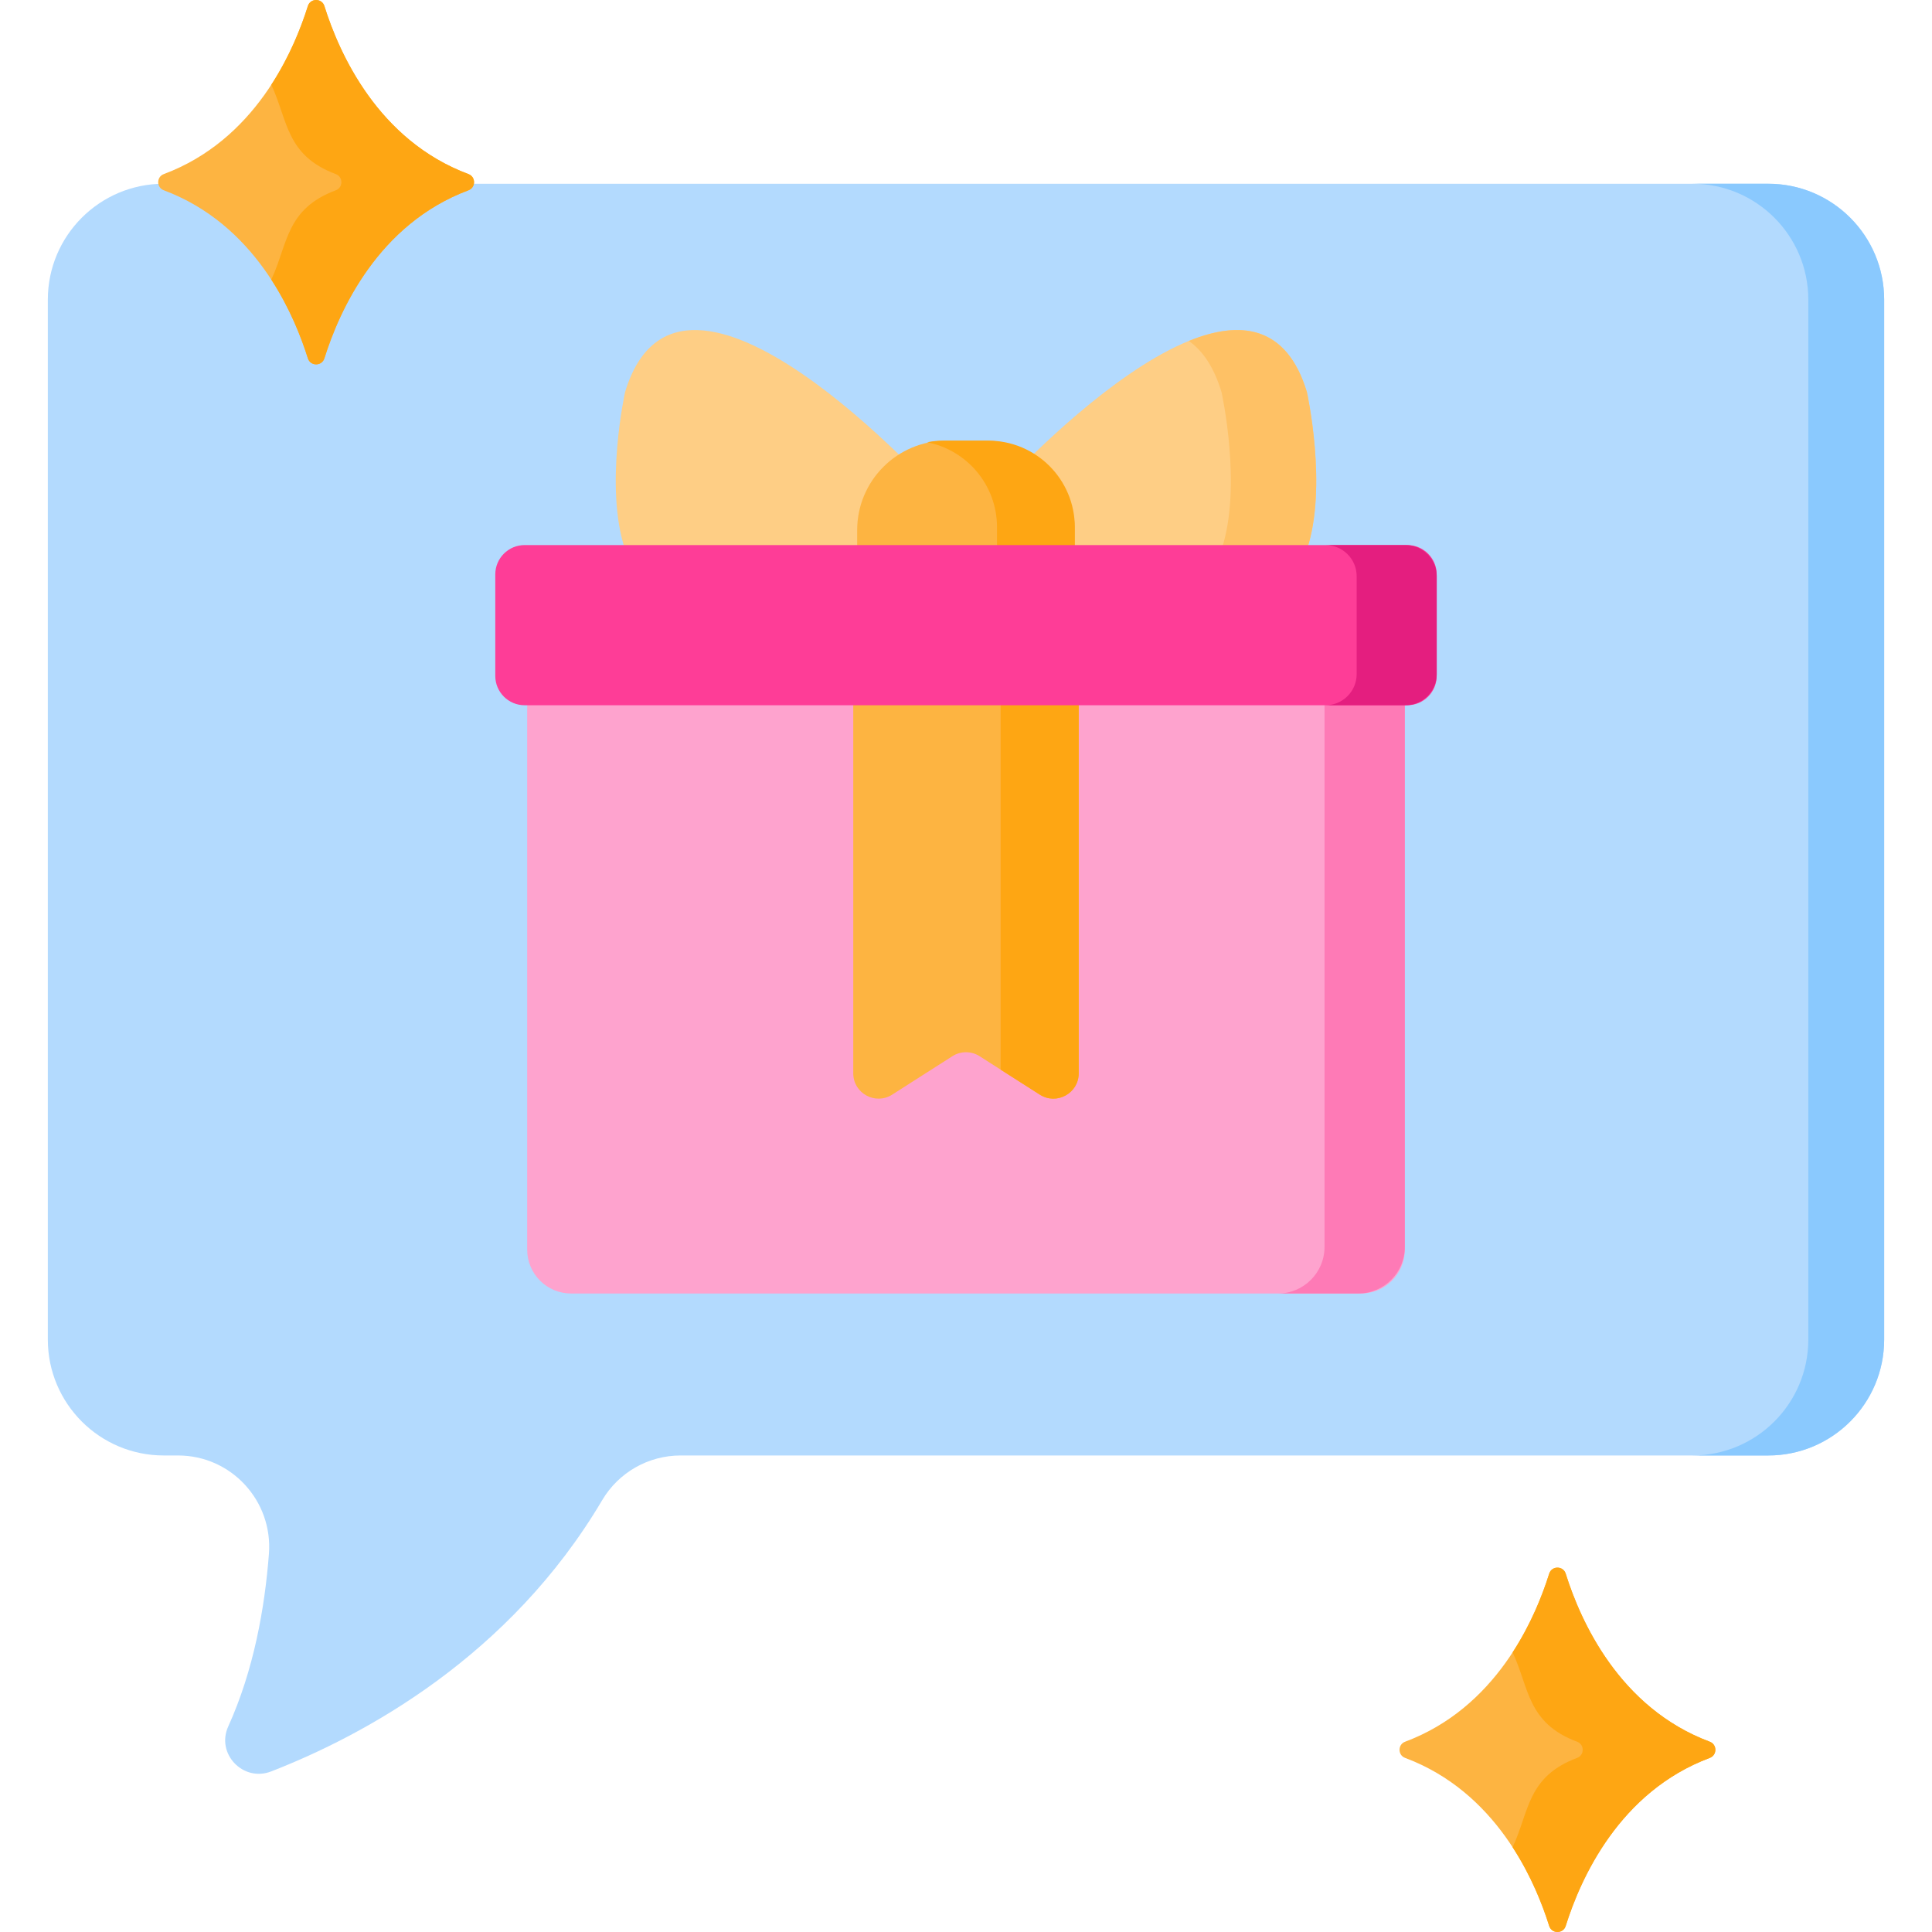 <svg id="Capa_1" enable-background="new 0 0 512 512" height="512" viewBox="0 0 512 512" width="512" xmlns="http://www.w3.org/2000/svg"><g><g><path d="m468.594 48.695h-425.193c-16.97 0-30.726 13.757-30.726 30.726v275.568c0 16.97 13.757 30.726 30.726 30.726h3.783c14.099 0 25.161 12.017 24.084 26.075-1.096 14.301-4.018 30.833-10.783 45.736-3.289 7.246 3.963 14.806 11.379 11.92 24.622-9.581 63.169-30.353 87.733-71.903 4.338-7.338 12.242-11.829 20.767-11.829h288.231c16.97 0 30.726-13.757 30.726-30.726v-275.567c0-16.969-13.757-30.726-30.727-30.726z" fill="#b3dafe"/><path d="m499.325 79.425v275.56c0 16.974-13.758 30.732-30.732 30.732h-20.102c16.974 0 30.732-13.758 30.732-30.732v-275.56c0-16.974-13.758-30.732-30.732-30.732h20.102c16.974 0 30.732 13.757 30.732 30.732z" fill="#8ac9fe"/></g><g><g fill="#fece85"><path d="m248.654 131.197s-68.19-76.355-83.005-27.283c0 0-5.555 25.072 0 41.702h83.005z"/><path d="m263.341 131.197s68.19-76.355 83.005-27.283c0 0 5.555 25.072 0 41.702h-83.005z"/></g><g><path d="m346.345 145.617h-22.626c5.558-16.633 0-41.699 0-41.699-2.016-6.651-4.996-11-8.667-13.557 13.578-5.537 25.936-4.201 31.293 13.557 0-.001 5.558 25.066 0 41.699z" fill="#fec165"/></g><path d="m360.66 342.788h-209.325c-6.421 0-11.626-5.205-11.626-11.626v-145.433h232.577v145.432c0 6.421-5.205 11.627-11.626 11.627z" fill="#fea3ce"/><path d="m372.291 185.733v144.722c0 6.81-5.527 12.337-12.337 12.337h-21.279c6.81 0 12.337-5.527 12.337-12.337v-144.722z" fill="#fe7ab6"/><path d="m255.998 185.729h-29.876v98.71c0 5.297 5.852 8.504 10.317 5.653l15.949-10.186c2.201-1.406 5.019-1.406 7.22 0l15.949 10.186c4.464 2.851 10.317-.355 10.317-5.653v-98.71z" fill="#fdb441"/><path d="m285.87 185.733v98.705c0 5.293-5.845 8.507-10.311 5.654l-10.374-6.619v-97.74z" fill="#fea613"/><path d="m284.835 145.616h-57.675v-5.12c0-13.099 10.619-23.718 23.718-23.718h10.239c13.099 0 23.718 10.619 23.718 23.718z" fill="#fdb441"/><path d="m284.834 139.705v5.906h-20.618v-5.906c0-11.155-7.974-20.453-18.53-22.502 1.421-.28 2.89-.425 4.398-.425h11.822c12.662-.001 22.928 10.265 22.928 22.927z" fill="#fea613"/><path d="m372.959 186.897h-233.923c-4.297 0-7.781-3.484-7.781-7.781v-26.887c0-4.297 3.484-7.781 7.781-7.781h233.924c4.297 0 7.781 3.484 7.781 7.781v26.887c0 4.298-3.484 7.781-7.782 7.781z" fill="#fe3d97"/><path d="m380.746 152.702v25.947c0 4.551-3.702 8.253-8.264 8.253h-21.216c4.561 0 8.264-3.702 8.264-8.253v-25.947c0-4.561-3.702-8.253-8.264-8.253h21.216c4.561 0 8.264 3.691 8.264 8.253z" fill="#e41e7f"/></g><g><g><path d="m410.554 417.039c-3.957 12.629-14.234 35.58-38.196 44.54-1.957.732-1.957 3.547 0 4.278 23.962 8.96 34.239 31.911 38.196 44.54.669 2.136 3.705 2.136 4.375 0 3.957-12.629 14.234-35.58 38.196-44.54 1.957-.732 1.957-3.547 0-4.278-23.962-8.96-34.239-31.911-38.196-44.54-.67-2.136-3.706-2.136-4.375 0z" fill="#fdb441"/><path d="m453.124 465.858c-23.963 8.957-34.237 31.906-38.192 44.538-.672 2.139-3.71 2.139-4.382 0-1.763-5.631-4.775-13.286-9.69-20.864 4.426-9.428 3.813-18.707 17.108-23.675 1.955-.733 1.955-3.544 0-4.277-13.295-4.976-12.683-14.255-17.108-23.683 4.915-7.569 7.926-15.233 9.69-20.855.672-2.139 3.71-2.139 4.382 0 3.954 12.623 14.229 35.573 38.192 44.538 1.955.734 1.955 3.544 0 4.278z" fill="#fea613"/></g><g><path d="m81.591 1.602c-3.957 12.629-14.234 35.58-38.196 44.54-1.957.732-1.957 3.547 0 4.278 23.962 8.96 34.239 31.911 38.196 44.54.669 2.136 3.705 2.136 4.375 0 3.957-12.629 14.234-35.58 38.196-44.54 1.957-.732 1.957-3.547 0-4.278-23.962-8.96-34.239-31.911-38.196-44.54-.67-2.136-3.706-2.136-4.375 0z" fill="#fdb441"/><path d="m124.161 50.421c-23.963 8.957-34.237 31.907-38.192 44.538-.672 2.139-3.71 2.139-4.382 0-1.763-5.631-4.775-13.286-9.69-20.864 4.426-9.428 3.813-18.707 17.108-23.675 1.955-.733 1.955-3.544 0-4.277-13.295-4.975-12.682-14.255-17.108-23.683 4.915-7.569 7.926-15.233 9.69-20.855.672-2.139 3.71-2.139 4.382 0 3.954 12.623 14.229 35.573 38.192 44.538 1.955.734 1.955 3.545 0 4.278z" fill="#fea613"/></g></g></g></svg>